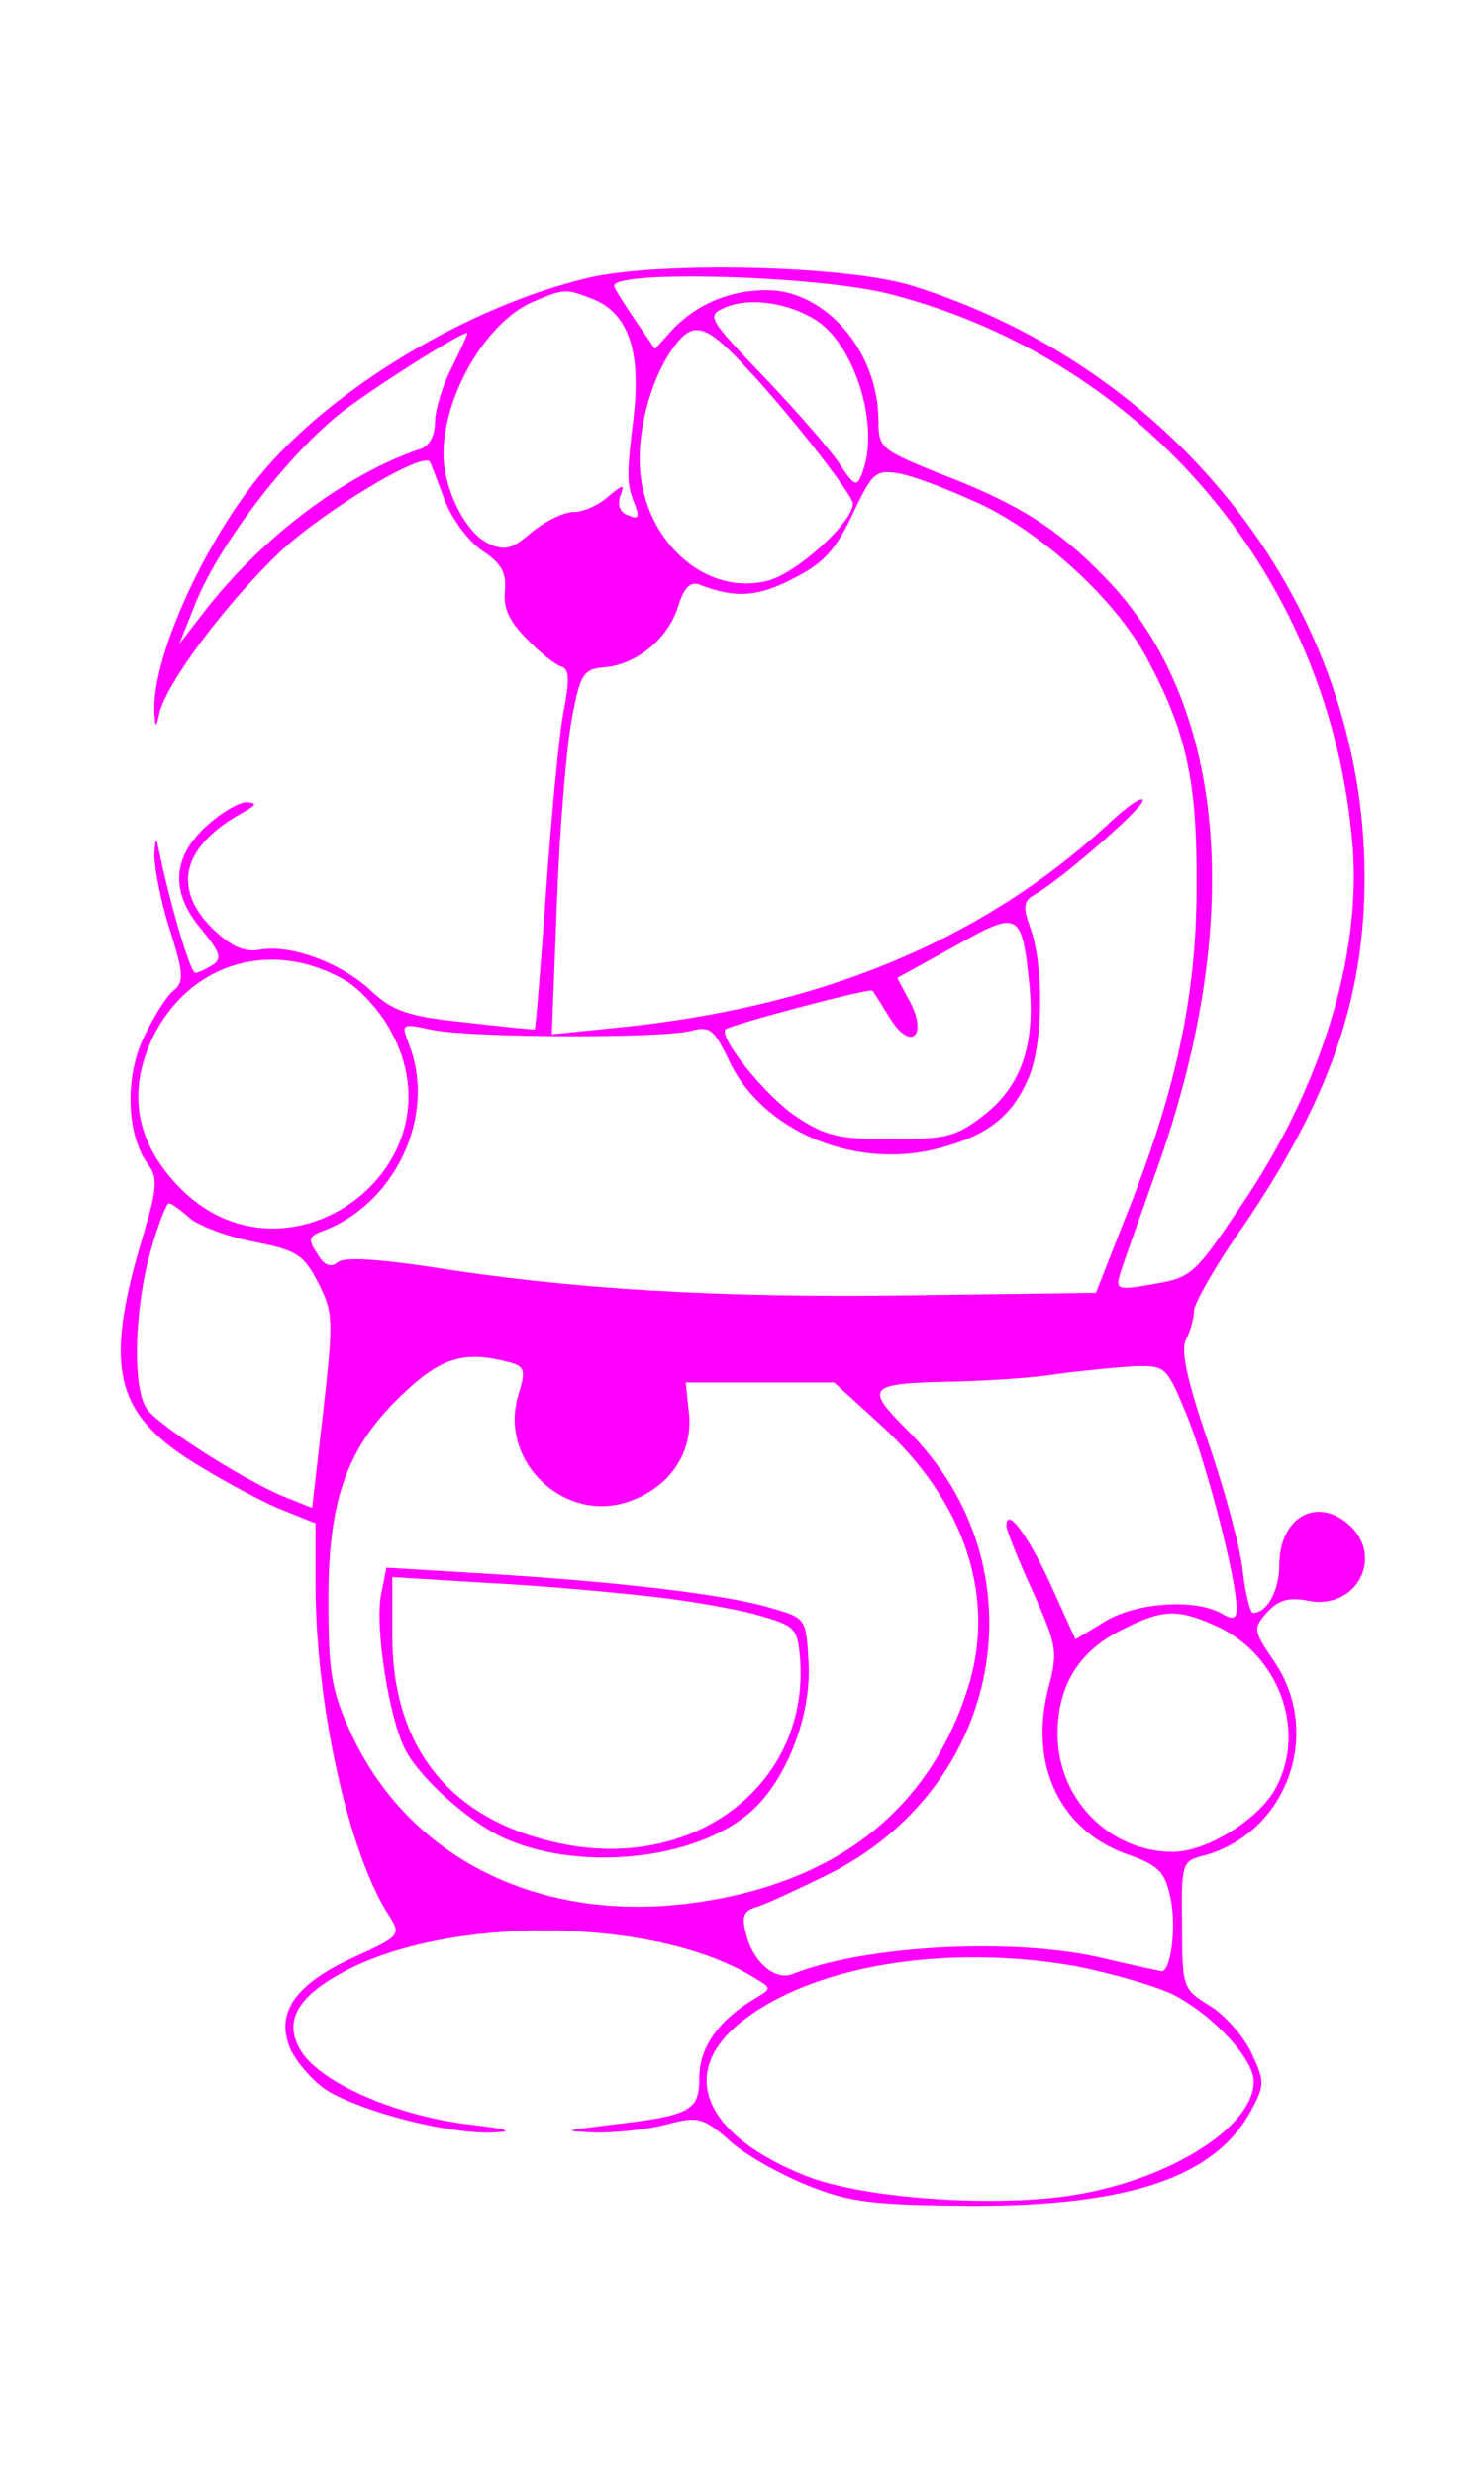 <?xml version="1.0" encoding="UTF-8" standalone="no"?>
<svg
   xmlns:dc="http://purl.org/dc/elements/1.1/"
   xmlns:cc="http://creativecommons.org/ns#"
   xmlns:rdf="http://www.w3.org/1999/02/22-rdf-syntax-ns#"
   xmlns:svg="http://www.w3.org/2000/svg"
   xmlns="http://www.w3.org/2000/svg"
   xmlns:sodipodi="http://sodipodi.sourceforge.net/DTD/sodipodi-0.dtd"
   xmlns:inkscape="http://www.inkscape.org/namespaces/inkscape"
   inkscape:version="1.0 (4035a4fb49, 2020-05-01)"
   sodipodi:docname="snehc.svg"
   id="svg10"
   preserveAspectRatio="xMidYMid meet"
   viewBox="0 0 174 290"
   height="290pt"
   width="174pt"
   version="1.0">
  <defs
     id="defs14" />
  <sodipodi:namedview
     inkscape:current-layer="svg10"
     inkscape:window-maximized="1"
     inkscape:window-y="-9"
     inkscape:window-x="-9"
     inkscape:cy="193.33333"
     inkscape:cx="116"
     inkscape:zoom="2.1465517"
     showgrid="false"
     id="namedview12"
     inkscape:window-height="1001"
     inkscape:window-width="1920"
     inkscape:pageshadow="2"
     inkscape:pageopacity="0"
     guidetolerance="10"
     gridtolerance="10"
     objecttolerance="10"
     borderopacity="1"
     bordercolor="#666666"
     pagecolor="#ffffff" />
  <g
     style="fill:#ff00ff"
     id="g8"
     stroke="none"
     fill="#000000"
     transform="translate(0,290) scale(0.1,-0.1)">
    <path
       style="fill:#ff00ff"
       id="path4"
       d="M692 2575 c-142 -33 -305 -131 -389 -234 -67 -83 -125 -214 -122 -275 1 -20 2 -20 6 -1 9 36 79 129 141 188 51 48 167 118 176 106 1 -2 9 -22 17 -44 8 -22 28 -49 44 -60 23 -15 29 -26 27 -48 -2 -19 5 -35 25 -55 15 -16 34 -31 41 -33 10 -3 10 -16 2 -57 -5 -29 -14 -124 -20 -210 -6 -86 -12 -157 -13 -158 -1 -1 -38 3 -82 8 -67 7 -84 13 -110 37 -35 33 -95 55 -131 48 -18 -3 -33 4 -55 25 -48 48 -35 97 36 136 16 9 17 11 4 12 -9 0 -31 -13 -48 -29 -40 -37 -41 -78 -4 -121 21 -26 24 -33 12 -41 -8 -5 -17 -9 -20 -9 -6 0 -30 82 -43 145 -3 15 -4 13 -5 -7 0 -14 7 -53 18 -87 17 -54 17 -62 3 -73 -8 -7 -24 -33 -35 -57 -21 -47 -18 -113 7 -146 11 -15 10 -28 -5 -79 -47 -154 -36 -209 52 -266 33 -21 79 -46 104 -57 l45 -18 0 -72 c0 -141 39 -317 87 -389 13 -21 12 -23 -41 -47 -70 -32 -93 -65 -76 -107 7 -16 27 -39 44 -50 42 -25 139 -50 191 -49 30 1 23 4 -29 10 -84 11 -168 48 -192 84 -24 37 -5 68 60 100 130 62 361 56 471 -13 20 -12 20 -12 0 -24 -42 -25 -65 -57 -65 -92 0 -40 -10 -45 -105 -56 -56 -7 -57 -7 -15 -9 25 0 62 4 83 10 35 9 41 8 72 -19 18 -17 60 -40 92 -53 50 -20 76 -23 193 -24 185 0 285 34 327 112 16 30 16 34 0 68 -9 19 -31 44 -49 55 -31 19 -32 21 -32 94 -1 71 0 75 23 81 99 25 143 143 85 228 -25 37 -25 39 -8 58 13 14 25 18 49 13 56 -10 88 52 47 89 -38 34 -82 9 -82 -47 0 -29 -14 -56 -31 -56 -3 0 -9 23 -12 50 -3 28 -22 97 -41 152 -25 73 -32 107 -25 119 5 10 9 25 9 33 0 8 25 53 57 98 102 150 143 268 143 410 0 313 -216 595 -530 693 -76 24 -293 29 -378 10z m353 -20 c301 -78 516 -336 541 -647 10 -129 -37 -283 -131 -421 -55 -82 -58 -84 -104 -92 -40 -7 -43 -6 -38 11 3 11 22 63 41 117 107 295 85 553 -58 700 -55 57 -102 87 -194 122 -69 28 -72 30 -72 62 0 81 -62 153 -131 153 -44 0 -84 -17 -113 -49 l-18 -20 -24 35 c-13 19 -24 37 -24 39 0 19 242 12 325 -10z m-351 -5 c42 -16 58 -60 49 -138 -9 -74 -8 -79 2 -105 5 -13 3 -16 -8 -11 -10 3 -13 12 -10 22 6 15 4 15 -14 0 -11 -10 -29 -18 -41 -18 -11 0 -33 -11 -49 -24 -22 -19 -31 -22 -50 -13 -27 12 -53 64 -53 105 0 69 50 154 104 178 38 16 39 16 70 4z m264 -26 c45 -30 74 -125 53 -178 -6 -17 -9 -16 -25 8 -9 15 -49 61 -88 102 -69 72 -70 74 -47 84 29 12 75 5 107 -16z m-82 -56 c49 -52 124 -148 124 -158 0 -22 -64 -80 -98 -90 -76 -21 -152 50 -152 142 0 51 20 110 47 140 19 21 35 14 79 -34z m-346 2 c-11 -21 -20 -51 -20 -65 0 -16 -7 -28 -17 -31 -89 -30 -188 -105 -256 -194 l-27 -35 20 50 c29 70 109 174 172 223 44 33 136 91 146 92 1 0 -7 -18 -18 -40z m618 -160 c75 -35 159 -112 196 -180 47 -87 60 -145 59 -270 0 -129 -25 -242 -85 -391 l-33 -84 -220 -3 c-223 -3 -395 7 -564 34 -61 9 -97 11 -105 5 -8 -7 -16 -4 -24 10 -11 16 -10 20 5 26 86 31 135 135 103 218 -10 26 -10 26 28 18 45 -9 267 -10 302 -1 22 6 27 2 44 -33 38 -84 148 -130 245 -105 59 15 88 38 107 83 17 39 18 128 3 173 -10 27 -9 34 3 41 31 17 128 102 128 111 0 6 -19 -7 -42 -29 -150 -137 -339 -215 -582 -238 l-69 -7 6 154 c3 84 11 180 17 213 10 55 14 61 38 63 38 3 75 33 87 71 7 22 14 30 25 26 41 -16 68 -15 110 7 36 18 50 34 70 76 23 49 27 52 55 47 17 -3 58 -19 93 -35z m59 -564 c7 -71 -10 -120 -55 -154 -31 -24 -44 -27 -107 -27 -61 0 -78 4 -112 27 -35 23 -92 94 -82 102 9 6 170 49 172 45 2 -2 11 -17 21 -33 24 -38 44 -20 23 20 l-15 28 67 37 c76 43 79 41 88 -45z m-802 5 c16 -9 40 -35 52 -57 91 -160 -122 -317 -249 -183 -49 52 -59 110 -29 173 43 88 140 117 226 67z m-183 -278 c10 -9 44 -22 75 -28 51 -10 59 -15 76 -48 18 -35 18 -44 6 -151 l-13 -113 -35 14 c-47 20 -143 81 -158 101 -18 22 -16 115 3 184 9 32 19 58 22 58 3 0 14 -8 24 -17z m374 -169 c19 -5 21 -9 12 -38 -24 -77 52 -151 128 -126 48 16 76 56 72 102 l-4 38 87 0 87 0 56 -51 c95 -87 133 -196 103 -300 -44 -148 -155 -236 -325 -259 -179 -24 -332 52 -400 198 -23 50 -27 70 -27 157 0 121 23 182 91 245 43 40 70 47 120 34z m797 -66 c24 -61 57 -190 57 -223 0 -12 -4 -14 -19 -5 -32 17 -101 12 -137 -11 l-33 -20 -29 64 c-27 59 -52 92 -52 69 0 -5 14 -40 31 -77 28 -63 30 -70 18 -114 -23 -91 15 -168 96 -195 33 -12 41 -20 47 -48 8 -34 1 -88 -10 -88 -4 1 -34 7 -67 15 -103 25 -279 16 -365 -18 -21 -9 -47 14 -55 46 -6 21 -3 28 11 32 11 3 47 20 82 37 209 102 257 362 96 522 -51 51 -47 55 54 57 37 1 92 4 122 9 30 4 71 8 91 9 36 1 37 0 62 -61z m30 -242 c75 -32 110 -122 73 -191 -20 -37 -81 -75 -121 -75 -74 0 -135 62 -135 138 0 57 25 97 75 122 47 24 65 25 108 6z m-162 -400 c41 -8 94 -23 116 -34 46 -24 93 -75 93 -101 0 -51 -90 -110 -198 -131 -90 -18 -252 -8 -324 19 -121 47 -154 120 -81 180 82 67 240 94 394 67z" />
    <path
       style="fill:#ff00ff"
       id="path6"
       d="M447 1032 c-8 -37 9 -145 28 -182 18 -35 79 -89 121 -106 88 -37 218 -23 282 31 43 36 74 114 70 178 -3 51 -3 51 -45 63 -53 16 -184 31 -334 40 l-116 7 -6 -31z m318 -3 c45 -5 101 -15 125 -22 42 -12 45 -15 48 -49 12 -146 -120 -250 -277 -219 -131 26 -201 111 -201 244 l0 69 113 -7 c61 -3 148 -11 192 -16z" />
  </g>
</svg>
